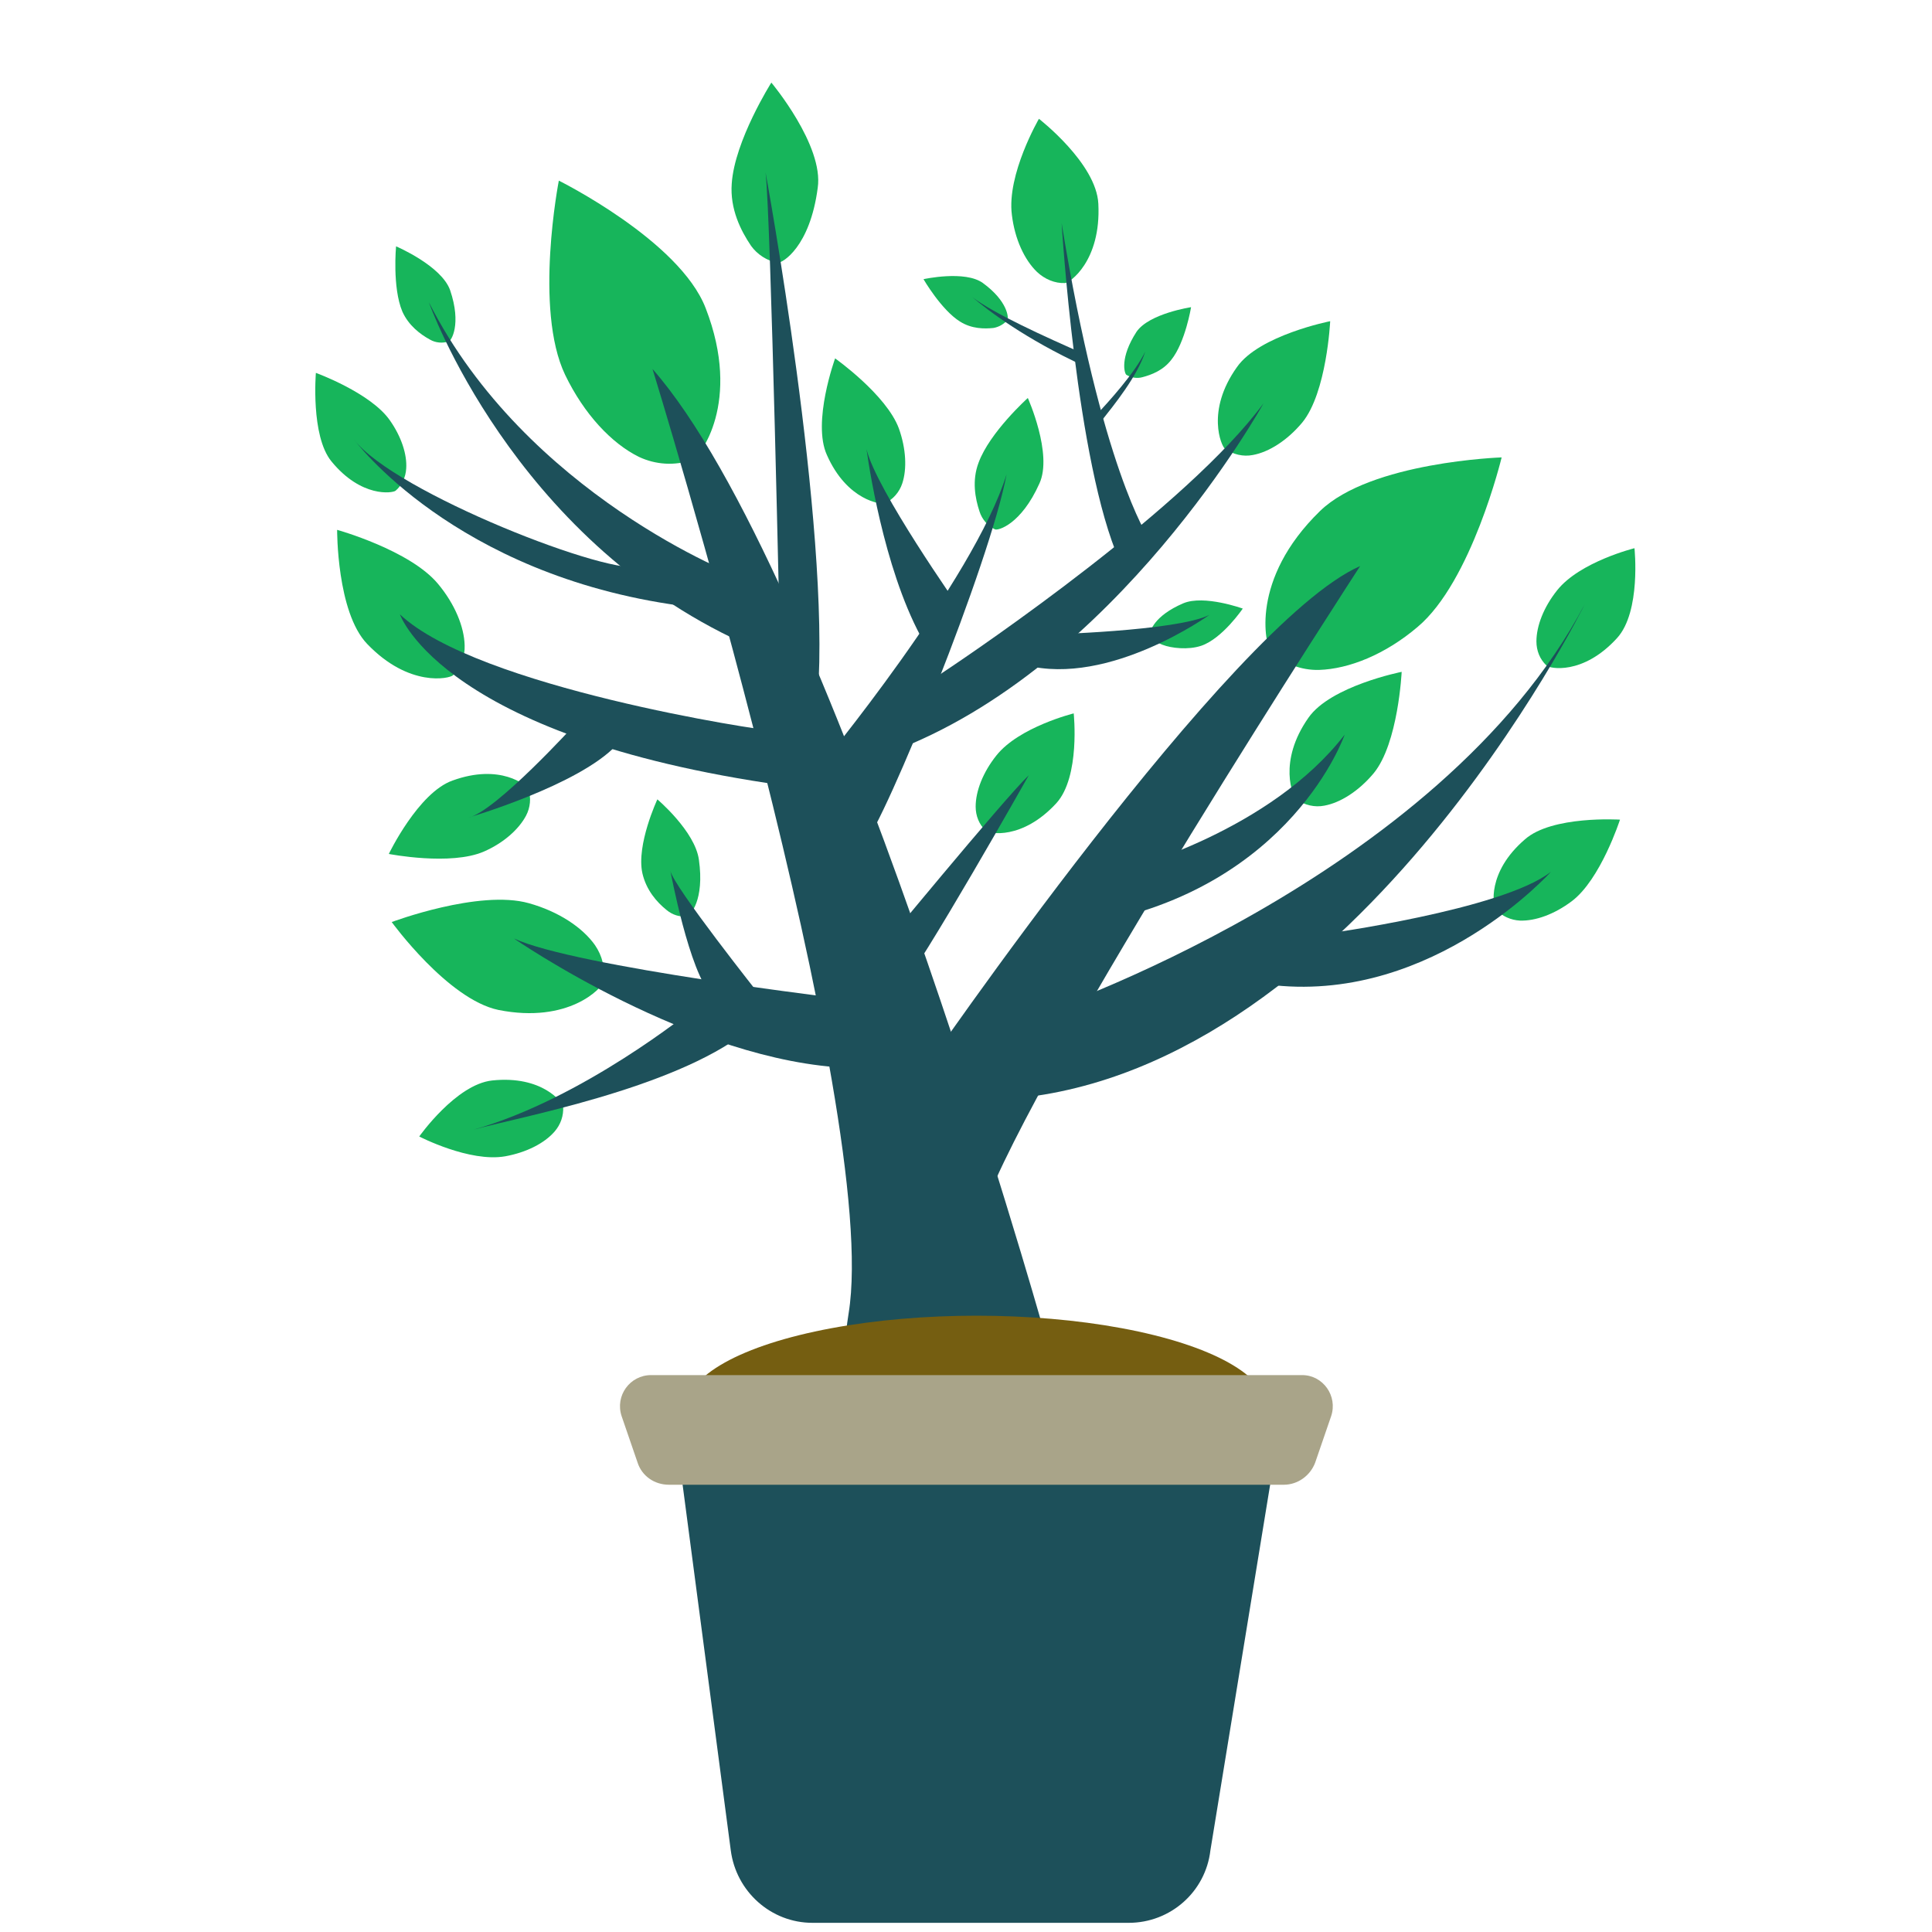 <?xml version="1.0" encoding="utf-8"?>
<!-- Generator: Adobe Illustrator 19.0.0, SVG Export Plug-In . SVG Version: 6.00 Build 0)  -->
<svg version="1.1" id="Layer_1" xmlns="http://www.w3.org/2000/svg"
	xmlns:xlink="http://www.w3.org/1999/xlink" x="0px" y="0px"
	viewBox="312 482 400 400" style="enable-background:new 0 0 1400 980;" xml:space="preserve">
<style type="text/css">
	.st0{fill:#17b55b;}
	.st1{fill:#1D505A;}
	.st2{fill:#A9A489;}
	.st3{fill:#755e11;}
</style>
<g id="XMLID_2_">
	<g id="XMLID_341_">
		<path id="XMLID_166_" class="st0" d="M550.2,613.2c0.5,1.1,1.4,1.9,2.5,2.3c1.8,0.7,5.3,1.1,8,0.2c4.4-1.5,8.6-7.7,8.6-7.7
			s-8-2.9-12.3-1.1C550.9,609.5,550,612.8,550.2,613.2z"/>
		<path id="XMLID_275_" class="st0" d="M421.4,645.4c0.6,1.8,0.4,3.8-0.5,5.5c-1.5,2.8-4.6,5.6-8.7,7.4c-6.9,3-19.7,0.5-19.7,0.5
			s6.1-12.7,13.2-15.2C415.6,640,421.1,644.6,421.4,645.4z"/>
		<path id="XMLID_32_" class="st0" d="M621.7,670.3c1.3,1.4,3.1,2.2,5,2.3c3.2,0.1,7.1-1.3,10.7-4c6-4.5,10-16.9,10-16.9
			s-14.1-0.9-19.7,4.1C619.8,662.6,621.1,669.7,621.7,670.3z"/>
		<path id="XMLID_273_" class="st0" d="M436.9,685.3c0.5-2.7-0.2-5.4-1.7-7.6c-2.6-3.7-7.6-7-13.7-8.7c-10.3-2.9-28.4,3.9-28.4,3.9
			s11.6,16,22.1,18.2C429.8,694,436.7,686.5,436.9,685.3z"/>
		<path id="XMLID_272_" class="st0" d="M495.2,586.2c1.7-0.8,3-2.3,3.6-4.1c1-3,0.8-7.2-0.7-11.4c-2.6-7-13.2-14.5-13.2-14.5
			s-4.8,13.2-1.7,20C487.4,585.7,494.5,586.5,495.2,586.2z"/>
		<path id="XMLID_21_" class="st0" d="M516.1,654c-1.4-1.3-2.1-3.1-2.1-5c0-3.2,1.5-7.1,4.3-10.6c4.7-5.9,16-8.7,16-8.7
			s1.4,13.1-3.6,18.6C523.6,656,516.7,654.6,516.1,654z"/>
		<path id="XMLID_31_" class="st0" d="M632.2,619.8c-1.4-1.3-2.1-3.1-2.1-5c0-3.2,1.5-7.1,4.3-10.6c4.7-5.9,16-8.7,16-8.7
			s1.4,13.1-3.6,18.6C639.7,621.9,632.7,620.4,632.2,619.8z"/>
		<path id="XMLID_58_" class="st0" d="M428.6,711.1c0.1,1.9-0.5,3.7-1.8,5.2c-2.1,2.4-5.8,4.3-10.2,5.1c-7.4,1.3-17.8-4.1-17.8-4.1
			s7.6-10.8,15.1-11.6C424.3,704.6,428.5,710.3,428.6,711.1z"/>
		<path id="XMLID_25_" class="st0" d="M532.5,540.6c-2.1,0.1-4.2-0.8-5.8-2.3c-2.6-2.5-4.6-6.8-5.2-11.8c-1.1-8.4,5.6-19.9,5.6-19.9
			s11.9,9.2,12.3,17.6C540,536.1,533.4,540.6,532.5,540.6z"/>
		<path id="XMLID_19_" class="st0" d="M393.9,583.6c1.3-1.1,2.1-2.8,2.2-4.6c0.2-2.9-1-6.6-3.4-10c-4-5.7-15.3-9.8-15.3-9.8
			s-1.1,13,3.2,18.3C386.8,585.1,393.3,584.1,393.9,583.6z"/>
		<path id="XMLID_271_" class="st0" d="M405.8,621.8c1.6-1.6,2.5-3.9,2.4-6.2c-0.1-3.8-2-8.5-5.5-12.7c-5.8-7-20.9-11.2-20.9-11.2
			s-0.1,17,6.2,23.6C396.7,624.4,405.1,622.5,405.8,621.8z"/>
		<path id="XMLID_22_" class="st0" d="M473,536.4c-2.2-0.4-4.2-1.7-5.5-3.5c-2.1-3.1-4.4-7.6-4-12.9c0.6-8.9,8.2-20.9,8.2-20.9
			s10.9,13,9.6,21.8C479.7,533.1,474,536.5,473,536.4z"/>
		<path id="XMLID_24_" class="st0" d="M518,591.6c-1.5-0.7-2.7-2.1-3.2-3.7c-0.9-2.7-1.6-6.4-0.2-10.1c2.3-6.3,10.2-13.4,10.2-13.4
			s5.2,11.6,2.4,17.7C523.4,590.6,518.6,591.9,518,591.6z"/>
		<path id="XMLID_71_" class="st0" d="M404.9,552.7c-1.3,0.4-2.7,0.3-3.9-0.4c-2-1.1-4.4-2.9-5.7-5.8c-2.1-5-1.3-13.5-1.3-13.5
			s9.4,4,11.2,9.1C407.6,549.2,405.4,552.6,404.9,552.7z"/>
		<path id="XMLID_72_" class="st0" d="M454.2,671.7c-1.5,0.2-3-0.3-4.2-1.3c-2-1.6-4.2-4.1-5-7.6c-1.3-5.9,3.1-15.3,3.1-15.3
			s7.8,6.6,8.6,12.5C457.9,668.4,454.9,671.6,454.2,671.7z"/>
		<path id="XMLID_26_" class="st0" d="M520.6,548.2c-0.7,0.9-1.8,1.5-2.9,1.7c-1.9,0.2-4.5,0.2-6.9-1.3c-3.9-2.4-7.6-8.8-7.6-8.8
			s8.6-1.9,12.3,0.8C520.7,544.4,520.8,547.8,520.6,548.2z"/>
		<path id="XMLID_27_" class="st0" d="M545.2,559.6c1,0.6,2.2,0.8,3.3,0.5c1.9-0.5,4.3-1.4,6-3.6c2.9-3.6,4.1-10.9,4.1-10.9
			s-8.7,1.3-11.3,5.1C543.8,556.1,544.8,559.3,545.2,559.6z"/>
		<path id="XMLID_270_" class="st0" d="M455.3,577.2c-3.6,1.3-7.6,1-11-0.6c-5.7-2.8-11.4-8.9-15.3-17c-6.5-13.6-1.3-40.2-1.3-40.2
			s25,12.4,30.4,26.4C465.7,565.4,456.8,576.7,455.3,577.2z"/>
		<path id="XMLID_269_" class="st0" d="M575.1,616.8c2.6,2.6,6.3,4,10,3.9c6.2-0.2,13.7-3.2,20.4-8.9c11.2-9.4,17.4-35.1,17.4-35.1
			s-27.1,0.9-37.6,11.1C570.7,602,574,615.7,575.1,616.8z"/>
		<path id="XMLID_268_" class="st0" d="M580.4,647.5c1.7,1.2,3.8,1.7,5.8,1.3c3.3-0.6,7.1-3,10.2-6.7c5.1-6.2,5.8-21,5.8-21
			s-14.7,2.9-19.3,9.5C576.5,639.7,579.7,647,580.4,647.5z"/>
		<path id="XMLID_28_" class="st0" d="M565.6,574.9c1.7,1.2,3.8,1.7,5.8,1.3c3.3-0.6,7.1-3,10.2-6.7c5.1-6.2,5.8-21,5.8-21
			s-14.7,2.9-19.3,9.5C561.6,567.1,564.9,574.4,565.6,574.9z"/>
		<path id="XMLID_267_" class="st1" d="M527.7,756.1c0,0-44.1-156.1-80.6-197.7c0,0,47.4,153.7,40.6,195.5
			c-6.7,41.9,30,24.1,30,24.1L527.7,756.1z"/>
		<ellipse id="XMLID_266_" class="st3" cx="514.2" cy="773.8" rx="60.2" ry="19.4"/>
		<path id="XMLID_265_" class="st1" d="M575,789.2H453.3l10,75.9c1.1,8.5,8.3,15,16.9,15h65.5c8.6,0,15.9-6.4,16.9-15L575,789.2z"/>
		<path id="XMLID_264_" class="st2" d="M581.6,766.7H446.8c-4.4,0-7.5,4.3-6.1,8.5l3.3,9.6c0.9,2.8,3.5,4.6,6.5,4.6h127.3
			c2.9,0,5.5-1.9,6.5-4.6l3.3-9.6C589,771,585.9,766.7,581.6,766.7z"/>
		<path id="XMLID_263_" class="st1" d="M502.8,704.3c0,0,63.9-93.3,90.8-105.1c0,0-67.3,103.4-78.2,133.7L502.8,704.3z"/>
		<path id="XMLID_262_" class="st1" d="M481.5,641c0,0,4.2,21.9,9.3,16c4.6-5.3,26.2-58.5,29.6-76.8
			C513.6,602.2,481.5,641,481.5,641z"/>
		<path id="XMLID_261_" class="st1" d="M472.2,633.3c-2.5,0-61.4-9-77.4-24.1c0,0,9,26.3,83,35.9L472.2,633.3z"/>
		<path id="XMLID_260_" class="st1" d="M431.3,631.7c0,0-16.8,18.5-22.4,19.6c0,0,23-6.7,30.8-15.1L431.3,631.7z"/>
		<path id="XMLID_259_" class="st1" d="M487.4,688.9c0,0-56.3-6.7-69-12.6c0,0,37.1,25.7,69.6,26.8L487.4,688.9z"/>
		<path id="XMLID_258_" class="st1" d="M510.6,607.8c0,0-17.2-24.4-19.2-32.8c0.8,5.7,4.4,27.9,12.7,41.3L510.6,607.8z"/>
		<path id="XMLID_257_" class="st1" d="M545.3,661.9c0,0,29.7-7.8,45.1-27.8c0,0-10.9,31.7-52.7,39.2L545.3,661.9z"/>
		<path id="XMLID_256_" class="st1" d="M505.8,622.2c0,0,0.5-0.3,1.3-0.9c8-5.3,50.8-34.5,66.5-55.8c0,0-30.3,54.9-77.4,72.3"/>
		<path id="XMLID_13_" class="st1" d="M526.6,692c0,0,83.3-27.8,113.5-84.9c0,0-48.8,99.2-122,102.6L526.6,692z"/>
		<path id="XMLID_70_" class="st1" d="M455.3,691.1c0,0-22.6,18.4-45.3,24.8c8.8-2.5,41.1-8.3,56.5-20.3L455.3,691.1z"/>
		<path id="XMLID_14_" class="st1" d="M469.5,688.3c0,0-18.1-22.8-18.7-26c0,0,3.9,21.1,8.6,25.8
			C464.1,692.8,469.5,688.3,469.5,688.3z"/>
		<path id="XMLID_276_" class="st1" d="M528,613.4c0,0,27.7-0.7,34.4-4.1c0,0-20.7,14.9-38.1,10.4L528,613.4z"/>
		<path id="XMLID_277_" class="st1" d="M465.9,601.6c-1.5-0.2-45-17.4-65.1-57c0,0,17.2,48.7,65,70.5L465.9,601.6z"/>
		<path id="XMLID_278_" class="st1" d="M586,675.4c0,0,37-5,47.1-12.9c0,0-24.1,26.9-57.2,23.5C542.8,682.7,586,675.4,586,675.4z"/>
		<path id="XMLID_281_" class="st1" d="M444.9,599.2c-5.6,2.6-51.4-15.3-59.6-26.2c0,0,20.6,28,67.6,34.4L444.9,599.2z"/>
		<path id="XMLID_16_" class="st1" d="M473.5,616.4c0,0-1.9-89.7-3-98.7c0,0,13.5,73.3,10.8,108.4
			C478.7,661.2,473.5,616.4,473.5,616.4z"/>
		<path id="XMLID_20_" class="st1" d="M492.9,680.2c0,0,26.8-32.6,32.1-37.7c0,0-22.1,39.2-27.3,45.2
			C492.5,693.8,492.9,680.2,492.9,680.2z"/>
		<path id="XMLID_23_" class="st1" d="M549.7,593.2c0,0-9.7-14.5-17.9-65c0,0,3,49.7,12,69.9L549.7,593.2z"/>
		<path id="XMLID_50_" class="st1" d="M536.5,555.3c-8-3.5-19-8.5-23.2-11.8c3,2.6,11,8.7,23.2,14.3V555.3z"/>
		<path id="XMLID_59_" class="st1" d="M549.1,554.8c-2.1,4.4-7.7,10.5-10.1,13.1h1v1.3C542.6,565.9,547.5,559.9,549.1,554.8z"/>
	</g>
</g>
</svg>